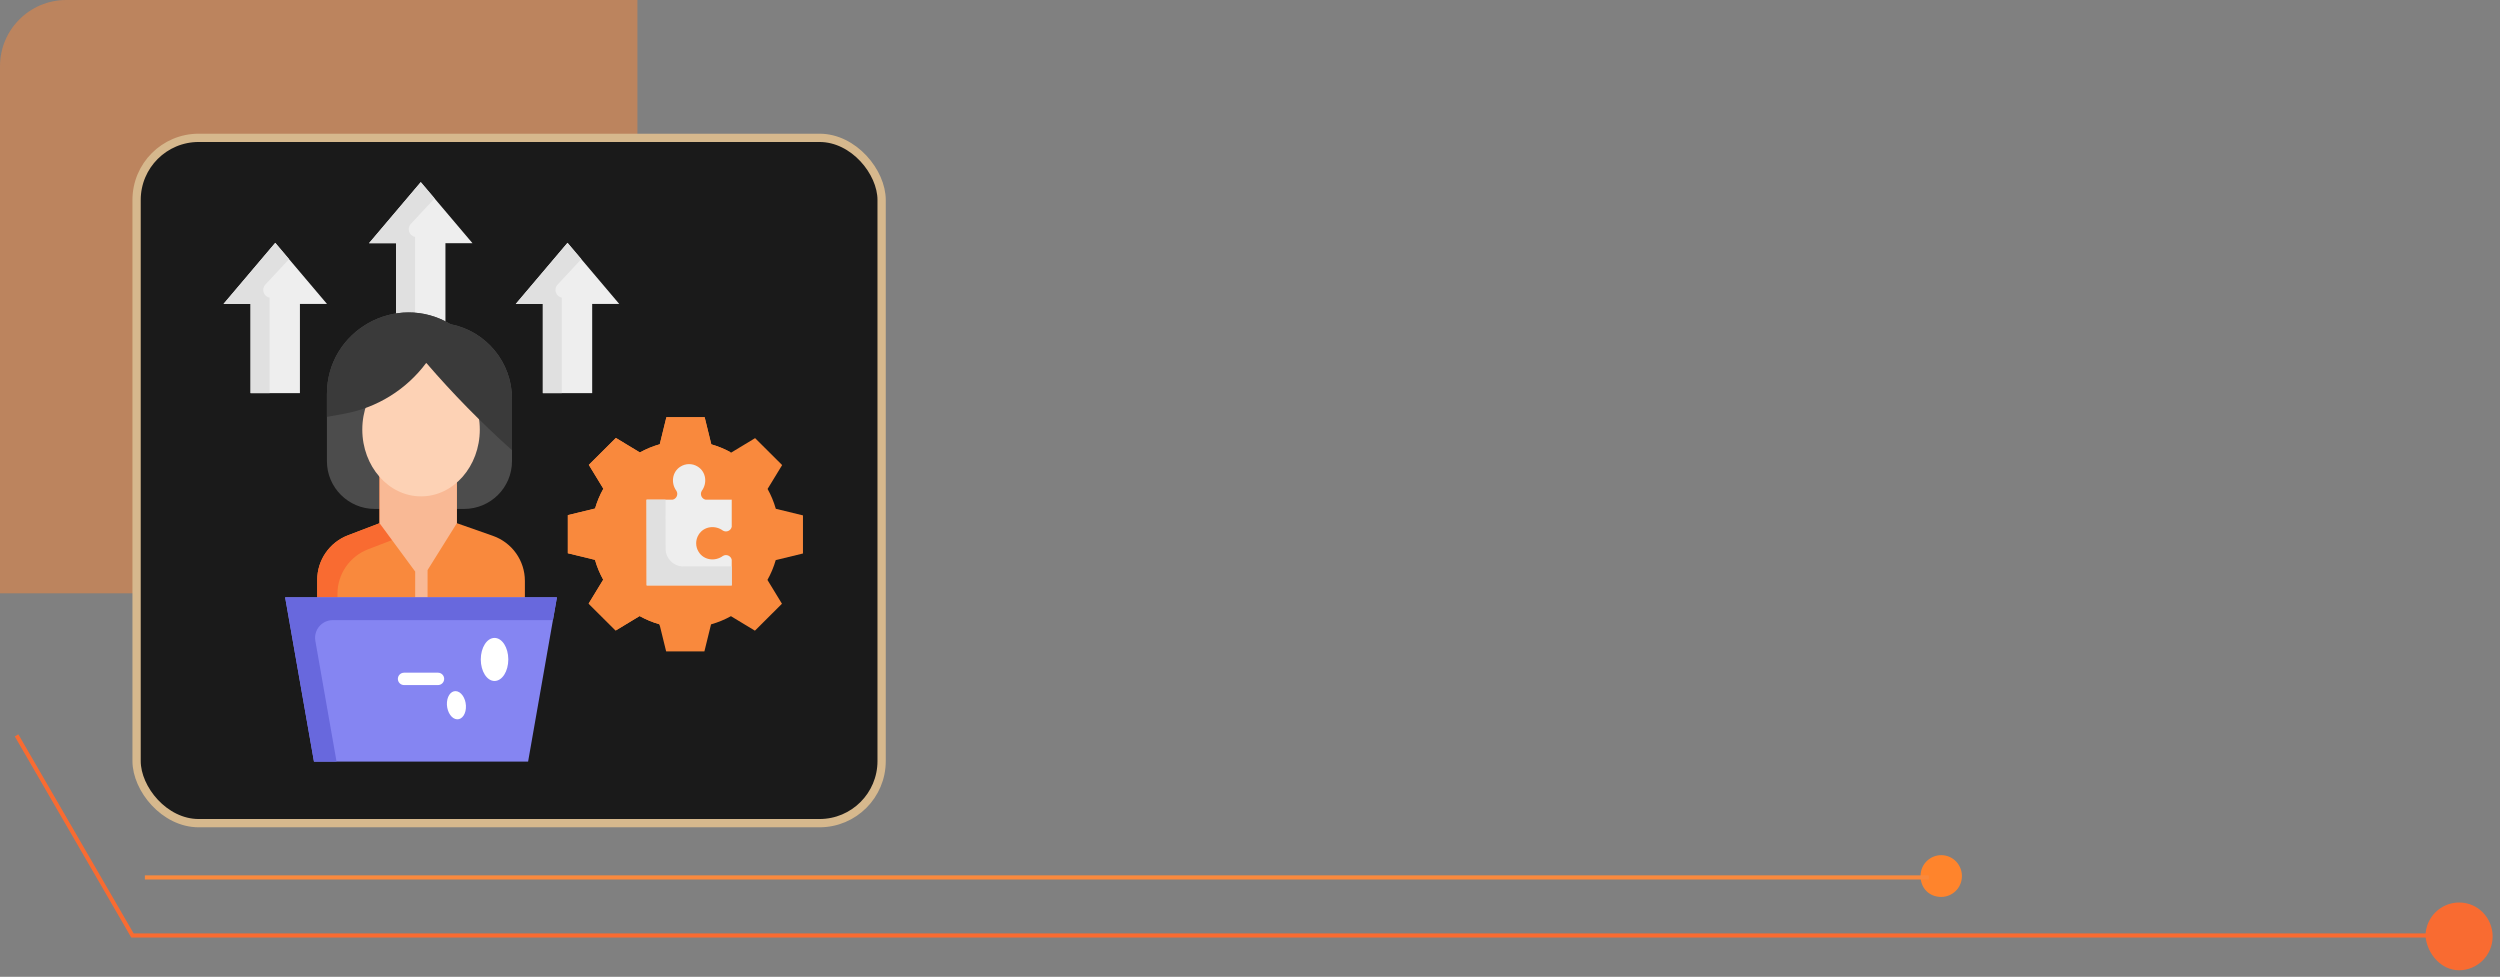 <svg width="302" height="118" viewBox="0 0 302 118" fill="none" xmlns="http://www.w3.org/2000/svg">
<rect x="0" y="0" width="302" height="118" fill="#808080" stroke="none"/>
<path d="M0 8C0 3.582 3.582 0 8 0H77V71.672H0V8Z" fill="#F9893D" fill-opacity="0.5"/>
<rect x="16.5" y="16.652" width="90" height="82.785" rx="7.5" fill="#1A1A1A" stroke="#D6B88D"/>
<rect x="19" y="20.189" width="84" height="74.7" rx="8" fill="#1A1A1A"/>
<path d="M294.5 113.006L16 113.006L2 88.832" stroke="#F96B31" stroke-width="0.5" stroke-miterlimit="10"/>
<path d="M234.5 108.35C235.816 108.35 237 107.287 237 105.826C237 104.498 235.947 103.302 234.5 103.302C233.184 103.302 232 104.365 232 105.826C232 107.287 233.053 108.35 234.5 108.35Z" fill="#FF842C"/>
<path d="M17.5 105.994L41.388 105.994L233 105.994" stroke="#F9893D" stroke-width="0.5" stroke-miterlimit="10"/>
<path d="M297.055 117.208C299.189 117.208 301.11 115.485 301.11 113.115C301.11 110.96 299.402 109.021 297.055 109.021C294.921 109.021 293 110.745 293 113.115C293.213 115.269 294.921 117.208 297.055 117.208Z" fill="#F96B31"/>
<g clip-path="url(#clip0_69_2598)">
<path d="M39.5 36.716L33.25 29.335L27 36.716H30.269V47.488H36.231V36.716H39.5Z" fill="#EEEEEE"/>
<path d="M32.048 34.387L34.918 31.304L33.25 29.335L27 36.716H30.269V47.488H32.562V35.952C31.834 35.814 31.544 34.929 32.048 34.387Z" fill="#E0E0E0"/>
<path d="M74.805 36.716L68.555 29.335L62.305 36.716H65.574V47.488H71.536V36.716H74.805Z" fill="#EEEEEE"/>
<path d="M67.353 34.387L70.223 31.304L68.555 29.335L62.305 36.716H65.574V47.488H67.866V35.952C67.139 35.814 66.849 34.929 67.353 34.387Z" fill="#E0E0E0"/>
<path d="M57.078 29.381L50.828 22L44.578 29.381H47.847V40.153H53.809V29.381H57.078Z" fill="#EEEEEE"/>
<path d="M49.627 27.052L52.496 23.969L50.828 22L44.578 29.381H47.847V40.153H50.14V28.617C49.413 28.479 49.122 27.594 49.627 27.052Z" fill="#E0E0E0"/>
<path d="M61.849 55.709V48.157C61.849 43.777 58.74 40.008 54.428 39.161C47.858 35.225 39.492 39.943 39.492 47.584V55.709C39.492 58.896 42.084 61.48 45.281 61.48H56.06C59.258 61.48 61.849 58.896 61.849 55.709Z" fill="#4C4C4C"/>
<path d="M55.191 63.201V55.607H45.858V63.201L42.034 64.665C39.797 65.521 38.32 67.663 38.32 70.051V80.474H63.407V70.171C63.407 67.723 61.858 65.542 59.542 64.729L55.191 63.201Z" fill="#F9893D"/>
<path d="M40.766 71.732C40.766 69.344 42.242 67.202 44.48 66.346L48.303 64.882V57.288H55.191V55.607H45.858V63.201L42.034 64.665C39.797 65.521 38.32 67.663 38.32 70.051V80.474H40.766L40.766 71.732Z" fill="#F96B31"/>
<path d="M55.19 55.607H45.856V63.201L45.852 63.203L50.155 69.045L50.152 75.476C50.151 75.889 50.486 76.224 50.899 76.225H50.9C51.312 76.225 51.647 75.89 51.647 75.477L51.651 68.865L55.19 63.2L55.19 55.607Z" fill="#F9B995"/>
<path d="M50.863 59.961C54.783 59.961 57.96 56.348 57.96 51.892C57.96 47.437 54.783 43.824 50.863 43.824C46.943 43.824 43.766 47.437 43.766 51.892C43.766 56.348 46.943 59.961 50.863 59.961Z" fill="#FDD2B5"/>
<path d="M54.428 39.161C47.858 35.225 39.492 39.943 39.492 47.584V50.358L41.582 49.979C45.549 49.26 49.092 47.062 51.491 43.833C54.709 47.572 58.172 51.096 61.849 54.387V48.157C61.849 43.777 58.74 40.008 54.428 39.161Z" fill="#3A3A3A"/>
<path d="M63.794 92H37.928L34.445 72.16H67.276L63.794 92Z" fill="#8585F2"/>
<path d="M40.203 74.911H66.794L67.276 72.16H34.445L37.928 92H40.655L38.096 77.42C37.866 76.111 38.873 74.911 40.203 74.911Z" fill="#6868DD"/>
<path d="M52.908 82.757H48.81C48.397 82.757 48.062 82.422 48.062 82.009C48.062 81.596 48.397 81.261 48.81 81.261H52.908C53.321 81.261 53.656 81.596 53.656 82.009C53.656 82.422 53.321 82.757 52.908 82.757Z" fill="white"/>
<path d="M96.998 66.861V62.259L93.717 61.461C93.478 60.618 93.142 59.815 92.724 59.065L94.483 56.18L91.216 52.926L88.327 54.673C87.575 54.254 86.771 53.917 85.925 53.676L85.121 50.398H80.501L79.699 53.667C78.853 53.905 78.047 54.239 77.294 54.656L74.397 52.904L71.131 56.158L72.885 59.036C72.464 59.785 72.126 60.586 71.884 61.428L68.594 62.229V66.831L71.875 67.63C72.114 68.473 72.45 69.275 72.868 70.025L71.109 72.911L74.376 76.165L77.265 74.418C78.017 74.837 78.821 75.174 79.667 75.415L80.471 78.692H85.091L85.893 75.424C86.739 75.185 87.544 74.851 88.298 74.434L91.195 76.186L94.461 72.932L92.708 70.055C93.128 69.306 93.466 68.504 93.708 67.662L96.998 66.861Z" fill="#F9893D"/>
<path d="M78.808 73.147C78.588 73.046 78.369 72.934 78.158 72.817C77.583 72.496 76.879 72.508 76.316 72.849L74.654 73.854L73.427 72.632L74.434 70.98C74.778 70.416 74.792 69.71 74.47 69.133C74.116 68.498 73.836 67.824 73.639 67.129C73.458 66.494 72.95 66.005 72.309 65.849L70.428 65.391V63.67L72.318 63.21C72.958 63.054 73.465 62.567 73.647 61.935C73.846 61.241 74.128 60.568 74.484 59.933C74.808 59.355 74.796 58.647 74.451 58.081L73.449 56.438L74.676 55.216L76.345 56.225C76.907 56.565 77.608 56.578 78.182 56.261C78.821 55.907 79.499 55.628 80.197 55.432C80.833 55.252 81.323 54.745 81.481 54.103L81.94 52.232H83.683L84.144 54.113C84.301 54.752 84.789 55.259 85.422 55.44C85.579 55.484 85.738 55.534 85.892 55.587C86.803 55.899 87.788 55.453 88.166 54.586C87.46 54.208 86.711 53.9 85.925 53.676L85.121 50.398H80.501L79.699 53.667C78.853 53.905 78.047 54.239 77.294 54.656L74.397 52.904L71.131 56.158L72.885 59.036C72.464 59.785 72.126 60.586 71.884 61.428L68.594 62.23V66.831L71.875 67.63C72.114 68.473 72.45 69.275 72.868 70.026L71.11 72.911L74.376 76.165L77.265 74.418C78.017 74.837 78.822 75.174 79.667 75.415L79.707 75.579C80.13 74.659 79.728 73.571 78.808 73.147Z" fill="#F9893D"/>
<path d="M78.102 60.362H81.247C81.709 60.269 81.97 59.735 81.716 59.302C81.021 58.363 81.183 57.002 82.199 56.368C82.837 55.964 83.65 55.964 84.288 56.368C85.304 57.002 85.466 58.363 84.771 59.302C84.517 59.735 84.778 60.269 85.24 60.362H88.394V63.63C88.301 64.092 87.767 64.353 87.334 64.099C86.394 63.404 85.033 63.566 84.4 64.582C83.996 65.22 83.996 66.033 84.4 66.671C85.033 67.687 86.394 67.849 87.334 67.154C87.767 66.9 88.301 67.161 88.394 67.623V70.716H78.116L78.102 60.362Z" fill="#EEEEEE"/>
<path d="M80.405 66.287L80.397 60.362H78.102L78.116 70.716H88.394V68.423H82.545C81.365 68.424 80.407 67.468 80.405 66.287Z" fill="#E0E0E0"/>
<path d="M59.74 82.263C60.658 82.263 61.403 81.098 61.403 79.661C61.403 78.224 60.658 77.06 59.74 77.06C58.822 77.06 58.078 78.224 58.078 79.661C58.078 81.098 58.822 82.263 59.74 82.263Z" fill="white"/>
<path d="M56.285 85.244C56.331 86.184 55.853 86.923 55.219 86.894C54.584 86.865 54.033 86.079 53.987 85.138C53.942 84.198 54.419 83.459 55.054 83.488C55.688 83.517 56.239 84.303 56.285 85.244Z" fill="white"/>
</g>
<defs>
<clipPath id="clip0_69_2598">
<rect width="70" height="70" fill="white" transform="translate(27 22)"/>
</clipPath>
</defs>
</svg>
